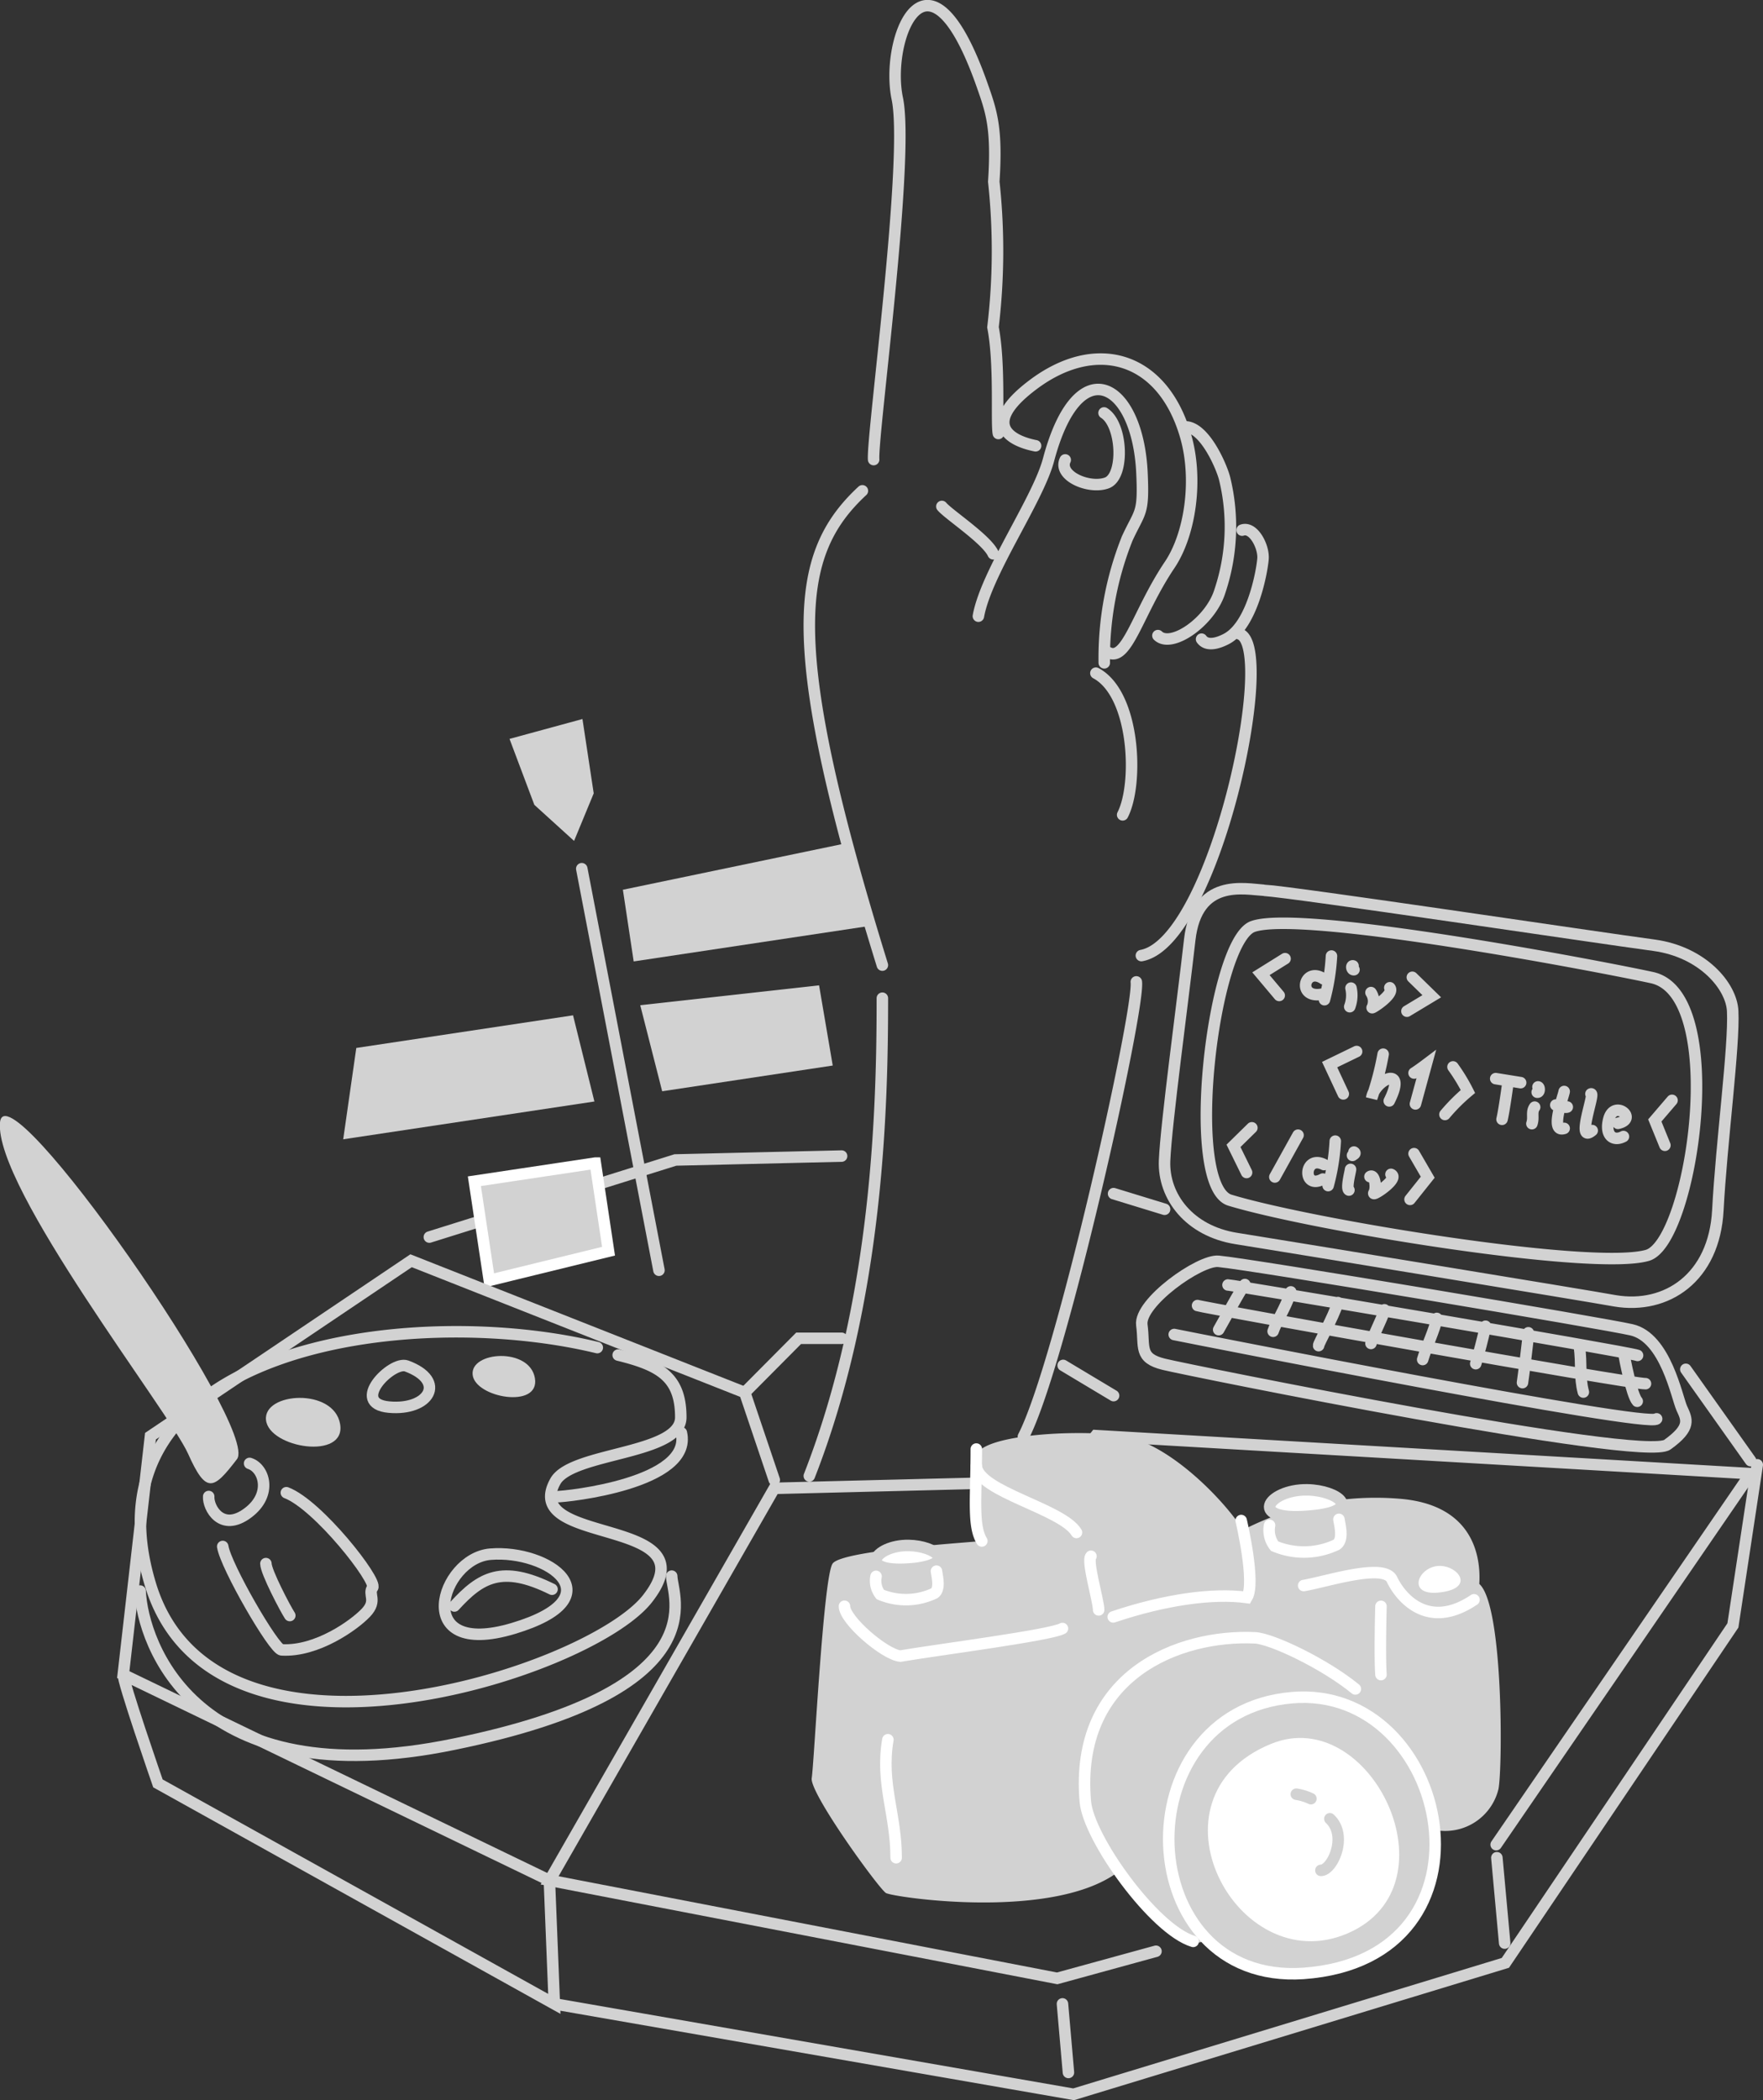 <svg xmlns="http://www.w3.org/2000/svg" viewBox="0 0 153.49 182.79"><rect x="0" y="0" width="153.49" height="182.79" fill="#333333" stroke="none"/><defs><style>.cls-1,.cls-5{fill:none;stroke-linecap:round;}.cls-1,.cls-6{stroke:#d2d2d2;}.cls-1,.cls-3,.cls-5,.cls-6{stroke-miterlimit:10;}.cls-2,.cls-3{fill:#d2d2d2;}.cls-3,.cls-5{stroke:#fff;}.cls-4,.cls-6{fill:#fff;}</style></defs><g id="レイヤー_1"><path class="cls-1" d="M70.46 128.46c6-15.33 6.36-32.24 6.36-41.58M76.82 84c-8.67-28-7.7-35.75-1.74-41.28M85.18 53.63c.69-3.81 5.17-10.09 6.11-13.62 2.58-9.69 7.75-6.75 8.13 1.12.17 3.67-.15 3.28-1.28 5.73a28.05 28.05 0 0 0-2 10.83M95.41 58.59c3.42 1.83 3.72 9.64 2.33 12.33M98.93 85.46c.31 2.39-6.58 33.33-9.83 39.58M99.37 83.17c6.37-1.16 11.87-27 8.53-28M76.06 40c-.16-2 3.15-26.21 2.06-31.42s2.65-14.65 7.4-1.13c.78 2.22 1.31 3.69 1 8.36a56.05 56.05 0 0 1-.07 12.67c.63 3.24.28 8.3.47 9.25M96.43 56.76c1.67 1 2.61-3.45 5.4-7.59 1.81-2.69 2.47-7.44 1.41-11.16-2-7-7.83-8.67-13.34-4.5-5 3.78-1.24 5 .26 5.29M103.06 37.16c1.73-.19 3.29 3.42 3.56 4.5a17.64 17.64 0 0 1-.42 9.81c-.81 2.62-4.21 5-5.39 3.85M104.61 55.63c.53.74 1.67.23 2.12 0 2.31-1.16 3.15-5.94 3.23-7s-.84-2.84-1.82-2.49M82 44.08c.57.69 3.91 2.87 4.47 4.12M96.12 35.94c1.62 1 1.79 5.52.25 6.09s-4.29-.61-3.63-2M100.64 169.83l-8.6 2.36-44.19-8.53 19.56-34.12 24.83-.62 3.17-3.97 57 3.31-22.15 32.29M96.95 121.47l-4.39-2.63M64.84 121.2l4.69-4.72h3.74M37.38 107.67l21.42-6.71 14.47-.34M96.95 103.89l4.44 1.36M52 117.29c-16.54-4-45.1.09-38.91 20.6 5.51 18.25 38.14 7.76 43.26 1.28 5.75-7.29-11.18-4.54-8-10.24 1.42-2.55 10.92-2.32 10.92-5.57 0-3.52-1.83-4.53-5.45-5.42"/><path class="cls-1" d="M35.4 118.89c-1.28-.47-5 3.26-1.53 3.58s5.07-2.27 1.53-3.58zM42.7 135.27c-4.33.35-7 9.16 2 6.46s3.01-6.87-2-6.46z"/><path class="cls-2" d="M0 97.7c.48-5.15 22.66 26.66 20.63 29.3s-2.66 3.11-4.26-.48-16.87-23.16-16.37-28.82z"/><path class="cls-1" d="M21.73 127.37c1.28.4 2 2.7-.14 4.3-2.32 1.75-3.49-.48-3.42-1.42M24.93 129.92c2.78 1.06 7.94 7.67 7.51 8.26s.43 1.11-.58 2.18-4.28 3.42-7.34 3.24c-.65 0-4.87-7.29-5.13-9M23.15 136.09c0 .72 1.73 4 2.08 4.52"/><path class="cls-2" d="M41.15 119.66c.22 2 5.88 3 5.42.29s-5.65-2.34-5.42-.29zM23.16 123.6c.27 2.44 7 3.52 6.45.34s-6.72-2.77-6.45-.34z"/><path class="cls-1" d="M39.56 139.78c2.28-2.49 4.13-3.62 8.5-1.46M48.4 130.27c1 0 11.94-1.18 10.92-5.57M12.2 138.48c.22 4.53 4.73 18 27.36 13.32 23.15-4.74 18.92-12.94 18.92-14.62"/><path class="cls-2" d="M85.48 134.1c.85.05-12.19.73-13 2s-1.6 17.37-1.81 18.66 5.85 9.63 6.46 10 14.73 2.47 20.35-1.94c.85 1.13 5.54 7 7.18 6.17-2.33-3-6.29-16 5.23-20.71 11.44-2.91 15.09 8.85 15.07 11a4.77 4.77 0 0 0 5.5-3.57c.36-1.81.44-16-1.67-17.85.14-2.23-.4-6.92-7-7.42a25.19 25.19 0 0 0-13.59 2.73c-1.15-2-6.34-7.8-10.92-8.28s-11.86.11-12.28 1.79.11 7.4.48 7.42z"/><path class="cls-3" d="M112.47 147.76c13.83-1.2 18.84 22.74 1 24-14.99 1.01-15.9-22.7-1-24z"/><path class="cls-4" d="M110.66 151.78c8.7-3.56 16.32 12.36 6.65 16.5s-18.06-11.84-6.65-16.5z"/><path class="cls-1" d="M115 162.79c1 0 2.37-3 .78-4.49M114.13 156.55a4.76 4.76 0 0 0-1.27-.39"/><path class="cls-5" d="M118 147c-2.66-2.18-7.26-4.38-8.74-4.45-6.58-.31-15.73 3.18-14.77 14.25.27 3.19 6 11.16 9.39 12.17M85 127.6c.18 2.24 7.48 3.71 8.72 5.78M96.92 140.73c4.46-1.5 8.67-2.1 11.64-1.69.78-1.29-.5-6.7-.5-6.7M95.65 140.12c0-.78-1.06-4.28-.67-4.67M92.5 141.74c-1 .58-10.82 1.84-14.12 2.4-1.38-.14-4.86-3.14-4.86-4.34M77.3 151.42c-.65 3.82.72 6.47.72 10.27"/><path class="cls-6" d="M79.13 134.51c2.31.05 4.21 1.54.58 2-5.35.56-3.6-2.06-.58-2z"/><path class="cls-5" d="M81.53 136.75c.06.45.35 1.54-.18 1.92a5.79 5.79 0 0 1-4.71.11 1.94 1.94 0 0 1-.37-1.58"/><path class="cls-6" d="M113.83 129.67c2.64.05 4.83 1.77.66 2.24-6.15.69-4.13-2.31-.66-2.24z"/><path class="cls-4" d="M125.42 136.29c1.54.06 2.81 1.77.38 2.24-3.57.69-2.4-2.31-.38-2.24z"/><path class="cls-5" d="M116.57 132.24c.08.52.42 1.77-.2 2.2a6.62 6.62 0 0 1-5.4.13 2.25 2.25 0 0 1-.44-1.81M85 126.12c0 4.19-.34 6.66.48 8M113.5 138c1.93-.32 7-2 7.69-.53s3.08 4.51 7.14 1.77M120.23 139.81s-.12 4.26 0 5.94"/><path class="cls-1" d="M109.08 80.64c-3.51 1.25-6 22.61-2 23.82 7.15 2.17 31.6 6.18 36.35 4.8 3.87-1.13 7.09-22.7.4-24.17-4.61-1-30.54-5.95-34.75-4.45zM111.88 83.44l-2.1 1.31 1.59 1.89M115.92 83.21a18.51 18.51 0 0 1-.61 3.8M115.23 85.2c-1.74-1.19-2.46 2 .17 1.26M117.51 87.62a2.84 2.84 0 0 0 .11-1.62M117.8 84.07c-.18-.06-.13.36.08.33M119.36 86.39a1.37 1.37 0 0 1 .12 1.29c-.25.24 2-1.14 1.52-1.71M122.96 85.06l1.69 1.65-2.16 1.3M118.11 91.52l-2.35 1.14 1.19 2.55M120.42 91.75a25.26 25.26 0 0 1-1 3.83c.23-1.57 3.16-3 1.53.24M123.11 93.39c.37-.23 1.06-.75 1.06-.75l-.94 3.44M126.5 92.86a15.78 15.78 0 0 1 1.3 2.14 16.18 16.18 0 0 0-2 2M130.22 93.88l2.17.35M131.31 94.06s-.35 2.59-.54 3.36M133.37 97.8c.19-.55-.07-1 .24-1.44M133.9 94.6c.14 0 .16.5-.07.46M135.45 96.18c.21 0 .78.27 1 .17M136.18 95c-.05.39-1.3 3.63 0 3.21M138.51 95.21c.41-.17-1.37 4.42.11 3.19M140.86 97.77c1.79-.38-.32-2.11-.79-.38-.38 1.42.38 2 1.27 1.53M145.57 95.77l-1.5 1.75.88 2.16M108.99 98.16l-1.6 1.57 1.14 2.32M113.01 98.8l-2.02 3.64M116.25 99.32a18.27 18.27 0 0 1-.62 3.87M115.17 102.62c-1.8 1-1.69-2.16.1-1.26M117.58 101.78c0 .14-.41 1.66-.14 1.8M117.75 100.56c.06-.06.35-.16.13-.29M119.27 102.41c.41-.29.6 1 .35 1.41s2.3-1.27 1.48-1.61M123.11 100.41l1.19 2.05-1.54 1.93"/><path class="cls-1" d="M110.06 77.49c-1.74-.12-5.87-1.08-6.48 4.31s-2.06 16.06-2.19 19.21 2.17 6.13 6.22 6.78 30.67 5 33 5.43c4.48.75 8.64-2 8.95-7.89s1.44-14.28 1.29-17.33c-.1-2.16-2.6-5.15-6.85-5.73-5-.67-31.27-4.61-33.94-4.78zM106.09 109.78c-1.65-.16-6.94 3.61-6.68 5.54s-.29 2.88 1.91 3.42 41.71 8.52 43.84 7 1.69-2.22 1.26-3.17-1.41-6.17-4.39-6.83c-2.19-.52-32.97-5.68-35.94-5.96zM102.23 116.15c1.35.28 41.44 8.19 42 7.34M106.1 115.73c.38-.65 2-3.66 2.28-3.93M112.38 112.44c-.46 1.43-1.26 2.58-1.54 3.43M116.48 113.37c-.4 1.31-1.7 3.56-1.68 3.75M120.53 114c0 .37-1 2.25-1.17 2.93M125.09 114.75c-.15.92-.92 2.5-1.23 3.58M129.33 115.43c-.23 1.09-.57 2.36-.85 3.26M137.5 117.16c.22 1.61 0 2.69.35 4M141.37 117.78c.07.43.69 3.66 1.17 4.18M133.06 116c0 .56-.47 4.09-.51 4.34M106.91 111.84c.46 0 34.77 5.8 35.66 6.13M104.26 113.63c.53.19 37.86 6.86 39 6.8"/><path class="cls-2" d="M44.36 64.31l6.35-1.73.98 6.47-1.71 4.14-3.46-3.14-2.16-5.74z"/><path class="cls-1" d="M50.65 75.61l6.72 34.95"/><path class="cls-2" d="M54.23 77.44l.94 6.24 20.54-3.09-1.98-7.21-19.5 4.06zM49.89 88.37l1.86 7.5-21.87 3.29 1.14-7.95 18.87-2.84zM55.74 87.49l1.91 7.49 14.85-2.24-1.19-6.98-15.57 1.73z"/><path class="cls-3" d="M51.83 101.23l1.15 7.67-10.38 2.54-1.3-8.63 10.53-1.58z"/><path class="cls-1" d="M146.77 119.18l5.64 7.95M10.75 145.75c-.17.34 3 9.47 3 9.47l34.51 19.19-.43-10.75-37.1-17.91 2.37-20.75 22.69-15.27 29.05 11.47 2.57 7.61M48.28 174.41l45.19 7.87 37.59-11.44 19.81-29.37 2.12-13.98M92.5 174.41l.52 5.97M130.32 161.69l.68 7.43"/></g></svg>